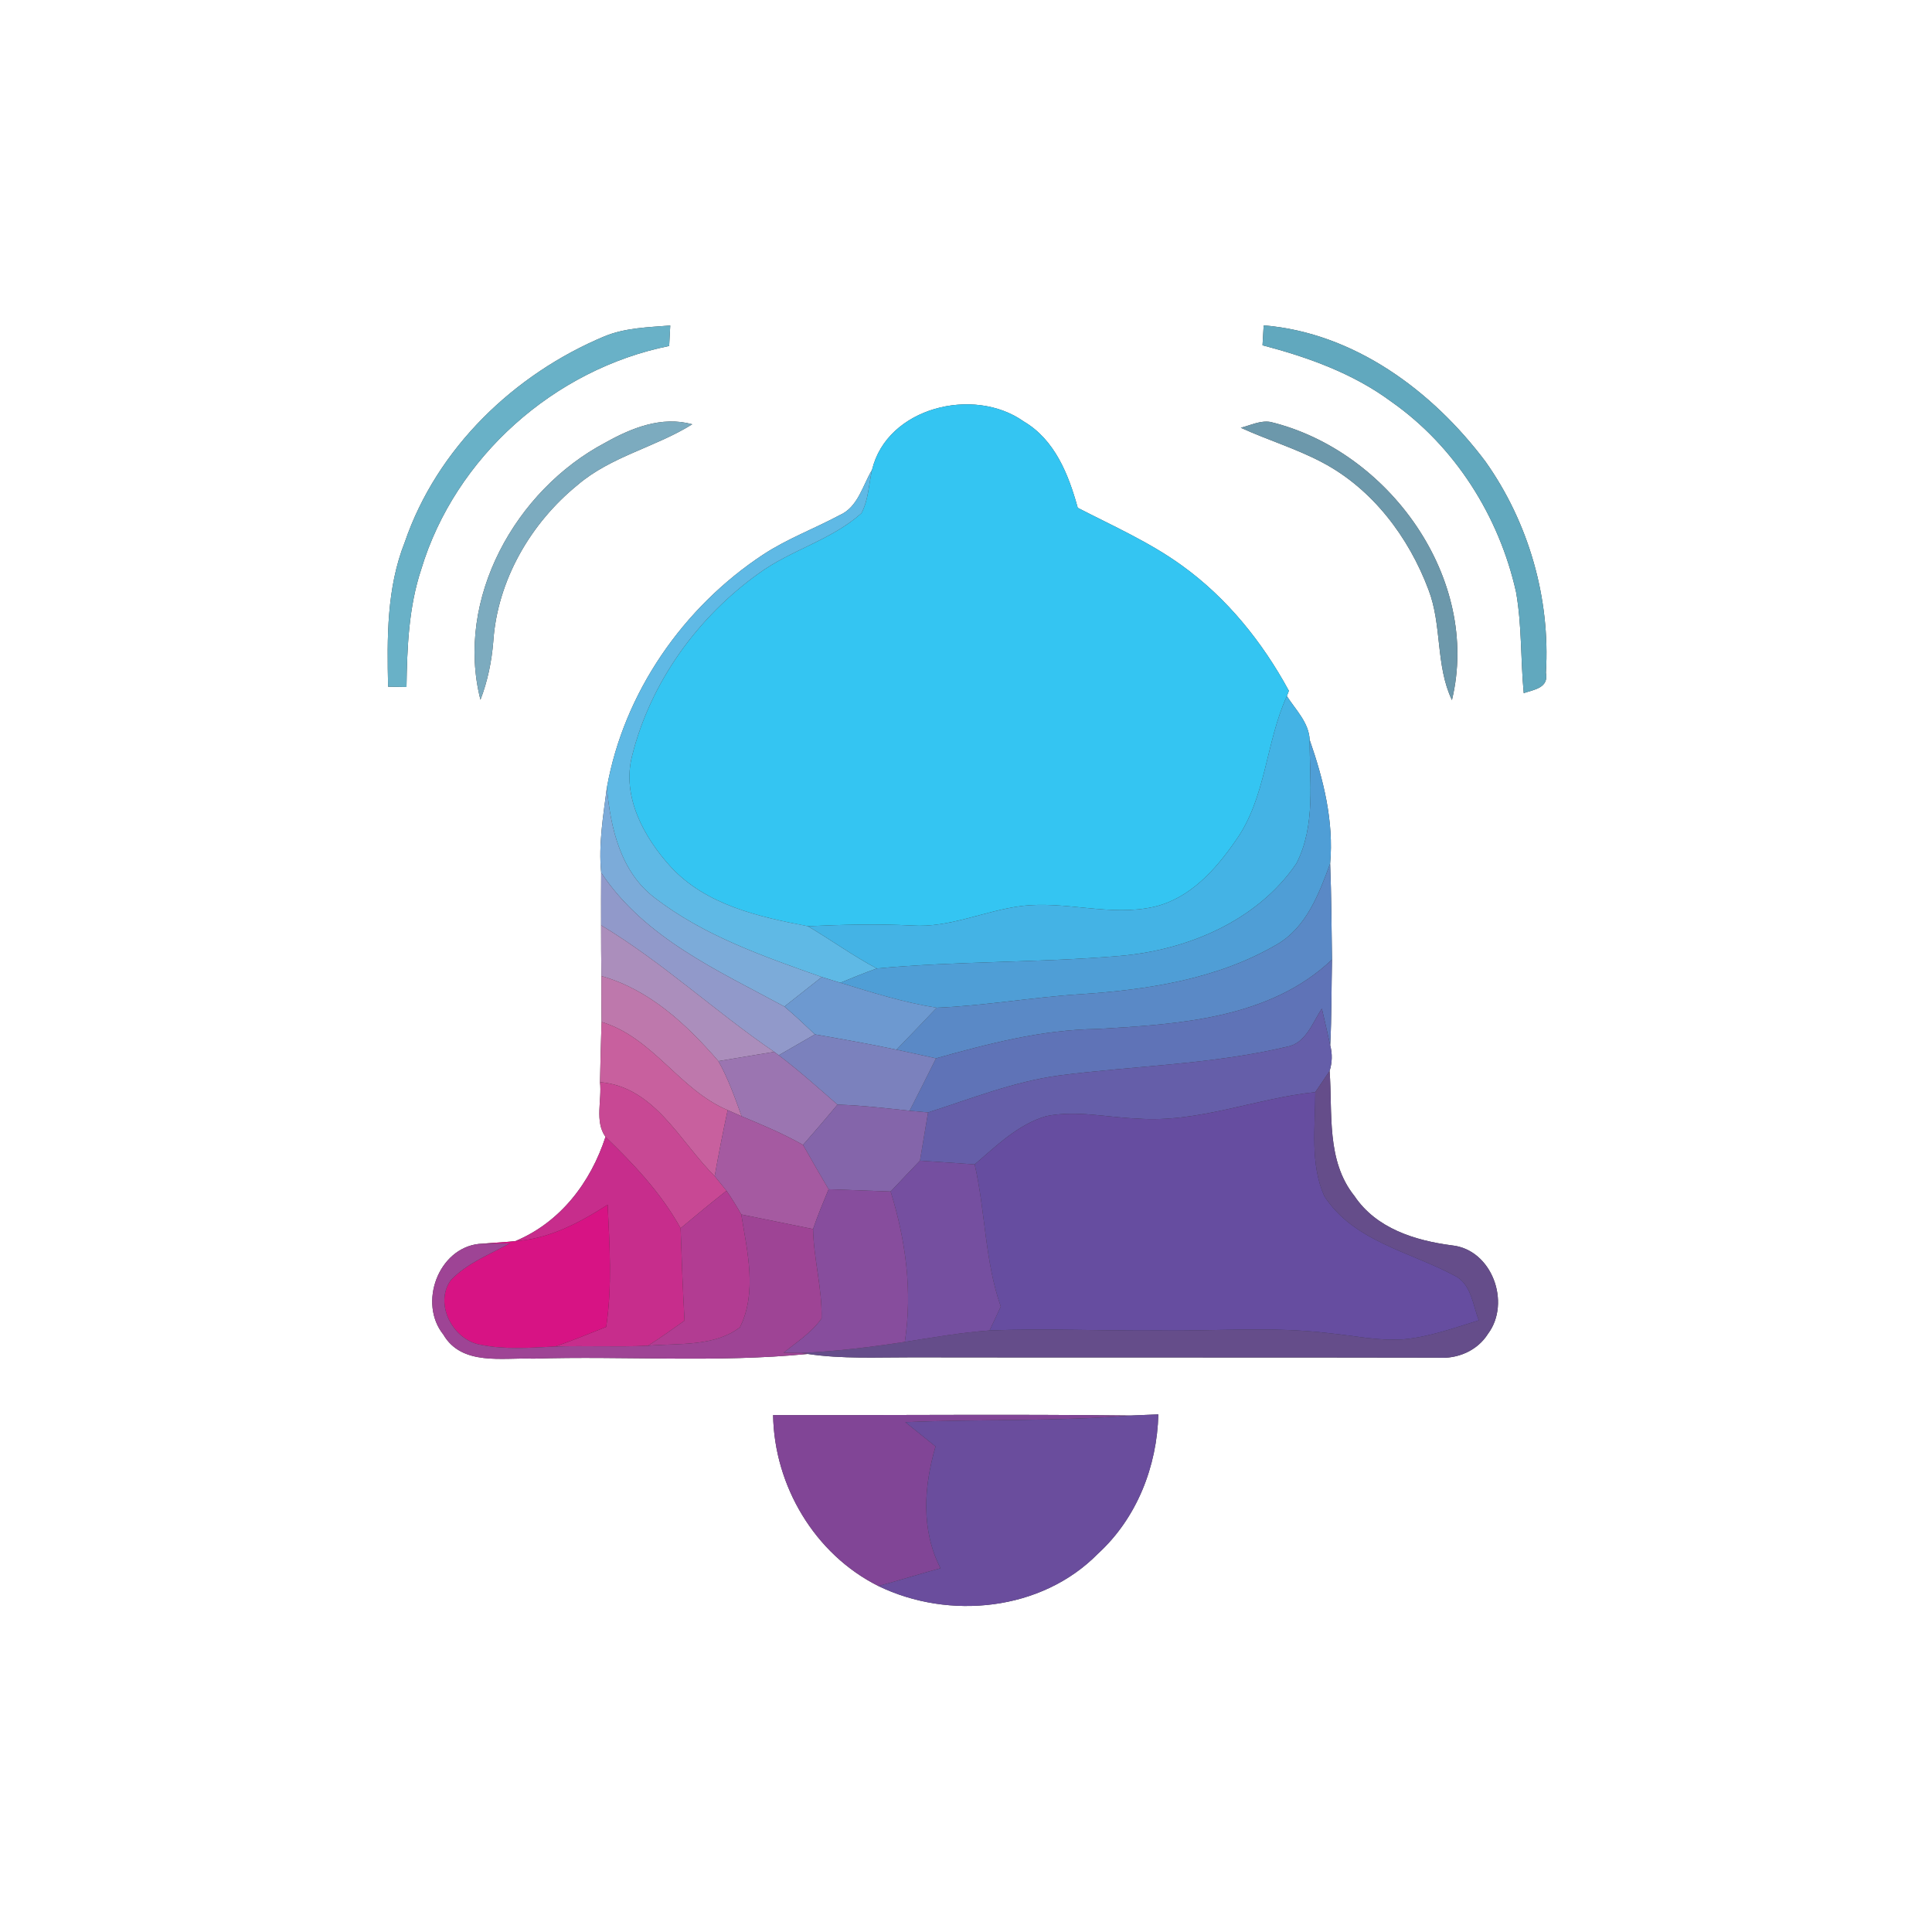 <?xml version="1.0" encoding="UTF-8" ?>
<!DOCTYPE svg PUBLIC "-//W3C//DTD SVG 1.1//EN" "http://www.w3.org/Graphics/SVG/1.1/DTD/svg11.dtd">
<svg width="250pt" height="250pt" viewBox="0 0 250 250" version="1.1" xmlns="http://www.w3.org/2000/svg">
<rect x="0" y="0" width="250" height="250" fill="#333333" stroke="none"/>
<g id="#ffffffff">
<path fill="#ffffff" opacity="1.00" d=" M 0.00 0.00 L 250.00 0.00 L 250.00 250.00 L 0.00 250.00 L 0.00 0.00 M 78.24 43.51 C 66.51 48.41 56.54 58.01 52.38 70.15 C 50.02 76.10 50.08 82.57 50.22 88.86 C 50.81 88.87 52.00 88.89 52.60 88.90 C 52.68 83.78 52.88 78.56 54.51 73.66 C 58.89 59.14 71.76 47.75 86.59 44.77 C 86.62 44.11 86.70 42.78 86.73 42.12 C 83.88 42.35 80.93 42.41 78.24 43.51 M 163.52 42.10 C 163.48 42.74 163.41 44.04 163.37 44.68 C 169.24 46.22 175.08 48.31 180.00 51.95 C 188.27 57.74 194.00 66.82 196.18 76.63 C 196.94 80.94 196.76 85.34 197.17 89.69 C 198.56 89.22 200.43 89.01 200.04 87.05 C 200.63 77.41 197.80 67.58 192.21 59.71 C 185.34 50.56 175.22 43.06 163.52 42.10 M 112.84 60.80 C 111.61 62.84 111.03 65.62 108.65 66.66 C 105.38 68.41 101.88 69.71 98.77 71.75 C 88.39 78.58 80.73 89.64 78.53 101.91 C 78.06 105.55 77.43 109.24 77.79 112.92 C 77.78 115.19 77.77 117.46 77.78 119.73 C 77.78 121.92 77.79 124.11 77.82 126.30 C 77.81 128.28 77.81 130.26 77.84 132.24 C 77.76 134.83 77.69 137.43 77.64 140.03 C 77.91 142.32 76.92 145.12 78.35 147.11 C 76.44 153.00 72.51 158.17 66.68 160.60 C 65.11 160.76 63.53 160.84 61.96 160.96 C 56.71 161.54 54.11 168.62 57.36 172.68 C 59.75 176.79 65.05 175.65 69.00 175.81 C 80.83 175.44 92.73 176.36 104.52 175.20 C 108.98 175.87 113.50 175.63 117.99 175.64 C 140.67 175.68 163.35 175.63 186.03 175.68 C 188.58 175.88 191.16 174.80 192.55 172.59 C 195.55 168.57 193.07 161.69 187.88 161.15 C 183.11 160.53 178.09 158.97 175.27 154.77 C 171.59 150.18 172.45 144.04 172.05 138.58 C 172.39 137.49 172.42 136.39 172.13 135.27 C 172.32 131.57 172.28 127.87 172.36 124.17 C 172.29 120.03 172.29 115.88 172.12 111.75 C 172.61 106.29 171.26 100.86 169.47 95.74 C 169.38 93.50 167.65 91.85 166.52 90.07 L 166.78 89.39 C 163.36 83.08 158.75 77.35 152.90 73.15 C 148.73 70.14 144.01 68.06 139.46 65.71 C 138.28 61.42 136.50 56.90 132.46 54.53 C 126.00 49.95 114.78 52.71 112.84 60.80 M 78.29 57.30 C 66.70 63.43 58.86 77.49 62.17 90.55 C 63.10 88.14 63.62 85.60 63.83 83.02 C 64.36 75.10 68.66 67.69 74.77 62.73 C 79.09 59.04 84.83 57.87 89.58 54.90 C 85.61 53.80 81.71 55.38 78.29 57.30 M 160.56 55.35 C 164.03 56.94 167.71 58.04 171.09 59.83 C 177.59 63.25 182.29 69.50 184.84 76.29 C 186.62 80.89 185.74 86.09 187.88 90.59 C 191.67 74.85 179.68 58.30 164.40 54.60 C 163.08 54.38 161.81 55.04 160.56 55.35 M 100.04 183.11 C 100.18 192.26 105.43 201.12 113.66 205.23 C 122.81 209.67 134.79 208.46 142.06 201.06 C 147.10 196.46 149.72 189.77 149.89 183.02 C 148.69 183.06 147.50 183.11 146.30 183.17 C 130.88 182.98 115.46 183.15 100.04 183.11 Z" />
</g>
<g id="#69b1c7ff">
<path fill="#69b1c7" opacity="1.00" d=" M 78.24 43.51 C 80.93 42.41 83.88 42.35 86.73 42.12 C 86.70 42.78 86.62 44.11 86.59 44.77 C 71.76 47.75 58.89 59.14 54.51 73.66 C 52.88 78.56 52.68 83.78 52.60 88.90 C 52.00 88.89 50.81 88.87 50.22 88.86 C 50.08 82.57 50.02 76.10 52.38 70.15 C 56.54 58.01 66.51 48.41 78.24 43.51 Z" />
</g>
<g id="#61a8beff">
<path fill="#61a8be" opacity="1.00" d=" M 163.52 42.10 C 175.22 43.06 185.34 50.56 192.21 59.71 C 197.80 67.58 200.63 77.41 200.04 87.05 C 200.43 89.01 198.56 89.22 197.17 89.69 C 196.76 85.34 196.94 80.94 196.18 76.63 C 194.00 66.82 188.27 57.74 180.00 51.95 C 175.08 48.31 169.24 46.22 163.37 44.68 C 163.41 44.04 163.48 42.74 163.52 42.10 Z" />
</g>
<g id="#34c5f2ff">
<path fill="#34c5f2" opacity="1.00" d=" M 112.84 60.80 C 114.78 52.71 126.00 49.95 132.46 54.53 C 136.50 56.90 138.28 61.42 139.46 65.71 C 144.01 68.06 148.73 70.14 152.90 73.15 C 158.75 77.35 163.36 83.08 166.78 89.39 L 166.52 90.07 C 163.76 96.13 163.84 103.26 159.89 108.78 C 157.31 112.52 153.99 116.24 149.39 117.33 C 143.67 118.65 137.86 116.51 132.10 117.25 C 127.37 117.86 122.89 120.08 118.04 119.76 C 113.54 119.53 109.04 119.65 104.54 119.85 C 98.21 118.65 91.38 117.12 86.82 112.20 C 83.33 108.37 80.42 103.10 81.80 97.77 C 84.18 88.29 90.26 79.86 98.18 74.20 C 102.34 71.16 107.60 69.88 111.47 66.41 C 112.38 64.69 112.42 62.67 112.84 60.80 Z" />
</g>
<g id="#7cabbfff">
<path fill="#7cabbf" opacity="1.00" d=" M 78.29 57.30 C 81.71 55.38 85.61 53.80 89.58 54.90 C 84.83 57.87 79.09 59.04 74.77 62.73 C 68.66 67.69 64.36 75.10 63.83 83.02 C 63.62 85.60 63.10 88.14 62.17 90.55 C 58.86 77.49 66.70 63.43 78.29 57.30 Z" />
</g>
<g id="#6c98abff">
<path fill="#6c98ab" opacity="1.00" d=" M 160.56 55.35 C 161.81 55.04 163.08 54.38 164.40 54.60 C 179.68 58.30 191.67 74.85 187.88 90.59 C 185.74 86.09 186.62 80.89 184.84 76.29 C 182.29 69.50 177.59 63.25 171.09 59.83 C 167.71 58.04 164.03 56.94 160.56 55.35 Z" />
</g>
<g id="#5fb9e5ff">
<path fill="#5fb9e5" opacity="1.00" d=" M 112.84 60.80 C 112.42 62.67 112.38 64.69 111.47 66.41 C 107.60 69.88 102.34 71.16 98.18 74.20 C 90.26 79.86 84.18 88.29 81.80 97.77 C 80.42 103.10 83.33 108.37 86.82 112.20 C 91.38 117.12 98.21 118.65 104.54 119.85 C 107.54 121.63 110.38 123.68 113.46 125.32 C 111.87 125.88 110.30 126.53 108.74 127.17 C 108.14 126.98 106.94 126.61 106.34 126.43 C 98.85 123.78 91.11 121.10 84.76 116.21 C 80.32 112.88 78.99 107.14 78.53 101.91 C 80.73 89.64 88.39 78.58 98.77 71.75 C 101.88 69.71 105.38 68.41 108.65 66.66 C 111.03 65.62 111.61 62.84 112.84 60.80 Z" />
</g>
<g id="#44b3e5ff">
<path fill="#44b3e5" opacity="1.00" d=" M 159.89 108.78 C 163.84 103.26 163.76 96.13 166.52 90.07 C 167.65 91.85 169.38 93.50 169.47 95.74 C 169.45 101.05 170.28 106.84 167.75 111.74 C 162.68 119.18 153.61 122.97 144.86 123.70 C 134.42 124.59 123.90 124.35 113.46 125.32 C 110.38 123.68 107.54 121.63 104.54 119.85 C 109.04 119.65 113.54 119.53 118.04 119.76 C 122.89 120.08 127.37 117.86 132.10 117.25 C 137.86 116.51 143.67 118.65 149.39 117.33 C 153.99 116.24 157.31 112.52 159.89 108.78 Z" />
</g>
<g id="#4f9ed6ff">
<path fill="#4f9ed6" opacity="1.00" d=" M 169.47 95.74 C 171.26 100.86 172.61 106.29 172.12 111.75 C 170.67 115.67 169.04 120.02 165.22 122.22 C 157.55 126.70 148.56 128.08 139.83 128.65 C 133.60 129.04 127.44 130.15 121.21 130.40 C 116.96 129.73 112.84 128.43 108.74 127.17 C 110.30 126.53 111.87 125.88 113.46 125.32 C 123.90 124.35 134.42 124.59 144.86 123.70 C 153.61 122.97 162.68 119.18 167.75 111.74 C 170.28 106.84 169.45 101.05 169.47 95.74 Z" />
</g>
<g id="#7cabd9ff">
<path fill="#7cabd9" opacity="1.00" d=" M 77.79 112.92 C 77.43 109.24 78.06 105.55 78.53 101.91 C 78.99 107.14 80.32 112.88 84.76 116.21 C 91.11 121.10 98.85 123.78 106.34 126.43 C 104.72 127.70 103.11 128.97 101.50 130.25 C 92.90 125.59 83.40 121.38 77.79 112.92 Z" />
</g>
<g id="#5a89c6ff">
<path fill="#5a89c6" opacity="1.00" d=" M 165.22 122.22 C 169.04 120.02 170.67 115.67 172.12 111.75 C 172.29 115.88 172.29 120.03 172.36 124.17 C 164.29 131.84 152.50 132.54 141.98 133.15 C 134.85 133.24 127.94 135.04 121.12 136.95 C 119.41 136.57 117.71 136.19 116.00 135.83 C 117.75 134.03 119.48 132.22 121.21 130.40 C 127.44 130.15 133.60 129.04 139.83 128.65 C 148.56 128.08 157.55 126.70 165.22 122.22 Z" />
</g>
<g id="#9199caff">
<path fill="#9199ca" opacity="1.00" d=" M 77.79 112.92 C 83.40 121.38 92.90 125.59 101.50 130.25 C 102.86 131.39 104.15 132.62 105.45 133.85 C 103.89 134.75 102.33 135.65 100.77 136.55 L 100.18 136.11 C 92.53 130.89 85.73 124.51 77.78 119.73 C 77.77 117.46 77.78 115.19 77.79 112.92 Z" />
</g>
<g id="#ab8ebcff">
<path fill="#ab8ebc" opacity="1.00" d=" M 77.78 119.73 C 85.73 124.51 92.53 130.89 100.18 136.11 C 97.77 136.50 95.37 136.90 92.96 137.31 C 88.84 132.54 84.04 128.06 77.82 126.30 C 77.79 124.11 77.78 121.92 77.78 119.73 Z" />
</g>
<g id="#5f73b7ff">
<path fill="#5f73b7" opacity="1.00" d=" M 141.98 133.15 C 152.50 132.54 164.29 131.84 172.36 124.17 C 172.28 127.87 172.32 131.57 172.13 135.27 C 171.79 133.68 171.41 132.10 171.05 130.52 C 169.81 132.35 168.99 135.03 166.49 135.46 C 156.85 137.74 146.87 137.90 137.08 139.16 C 131.22 139.95 125.69 142.16 120.09 143.95 C 119.49 143.89 118.30 143.79 117.70 143.73 C 118.85 141.48 119.99 139.21 121.12 136.95 C 127.94 135.04 134.85 133.24 141.98 133.15 Z" />
</g>
<g id="#be78acff">
<path fill="#be78ac" opacity="1.00" d=" M 77.82 126.30 C 84.04 128.06 88.84 132.54 92.96 137.31 C 94.23 139.57 95.09 142.01 95.97 144.45 C 95.52 144.25 94.61 143.85 94.16 143.65 C 87.90 141.01 84.53 134.27 77.84 132.24 C 77.81 130.26 77.81 128.28 77.82 126.30 Z" />
</g>
<g id="#6d99d0ff">
<path fill="#6d99d0" opacity="1.00" d=" M 101.50 130.25 C 103.11 128.97 104.72 127.70 106.34 126.43 C 106.94 126.61 108.14 126.98 108.74 127.17 C 112.84 128.43 116.96 129.73 121.21 130.40 C 119.48 132.22 117.75 134.03 116.00 135.83 C 112.50 135.08 108.97 134.47 105.45 133.85 C 104.15 132.62 102.86 131.39 101.50 130.25 Z" />
</g>
<g id="#655ea9ff">
<path fill="#655ea9" opacity="1.00" d=" M 171.05 130.52 C 171.41 132.10 171.79 133.68 172.13 135.27 C 172.42 136.39 172.39 137.49 172.05 138.58 C 171.44 139.50 170.83 140.41 170.20 141.32 C 162.46 142.12 155.01 145.35 147.14 144.74 C 143.23 144.60 139.27 143.63 135.38 144.43 C 131.72 145.50 128.94 148.27 126.12 150.67 C 123.76 150.51 121.40 150.35 119.04 150.19 C 119.39 148.11 119.74 146.03 120.09 143.95 C 125.69 142.16 131.22 139.95 137.08 139.16 C 146.87 137.90 156.85 137.74 166.49 135.46 C 168.99 135.03 169.81 132.35 171.05 130.52 Z" />
</g>
<g id="#c8609eff">
<path fill="#c8609e" opacity="1.00" d=" M 77.84 132.24 C 84.53 134.27 87.90 141.01 94.16 143.65 C 93.55 146.48 92.99 149.33 92.48 152.19 C 87.96 147.72 84.72 140.62 77.64 140.03 C 77.69 137.43 77.76 134.83 77.84 132.24 Z" />
</g>
<g id="#7b81bdff">
<path fill="#7b81bd" opacity="1.00" d=" M 100.77 136.55 C 102.33 135.65 103.89 134.75 105.45 133.85 C 108.97 134.47 112.50 135.08 116.00 135.83 C 117.71 136.19 119.41 136.57 121.12 136.95 C 119.99 139.21 118.85 141.48 117.70 143.73 C 114.60 143.40 111.49 143.03 108.37 142.94 C 105.88 140.77 103.41 138.55 100.77 136.55 Z" />
</g>
<g id="#9b75b1ff">
<path fill="#9b75b1" opacity="1.00" d=" M 92.96 137.31 C 95.37 136.90 97.77 136.50 100.18 136.11 L 100.77 136.55 C 103.41 138.55 105.88 140.77 108.37 142.94 C 106.91 144.70 105.42 146.43 103.91 148.15 C 101.36 146.70 98.66 145.57 95.97 144.45 C 95.09 142.01 94.23 139.57 92.96 137.31 Z" />
</g>
<g id="#654d8aff">
<path fill="#654d8a" opacity="1.00" d=" M 170.20 141.32 C 170.83 140.41 171.44 139.50 172.05 138.58 C 172.45 144.04 171.59 150.18 175.27 154.77 C 178.09 158.97 183.11 160.53 187.88 161.15 C 193.07 161.69 195.55 168.57 192.55 172.59 C 191.16 174.80 188.58 175.88 186.03 175.68 C 163.35 175.63 140.67 175.68 117.99 175.64 C 113.50 175.63 108.98 175.87 104.52 175.20 L 103.66 175.08 C 108.16 174.87 112.63 174.32 117.08 173.64 C 120.72 173.07 124.36 172.43 128.05 172.16 C 135.36 171.87 142.68 172.23 150.00 172.16 C 157.31 172.27 164.64 171.62 171.93 172.51 C 175.13 172.82 178.34 173.54 181.58 173.31 C 184.95 173.01 188.15 171.84 191.36 170.85 C 190.56 168.81 190.38 166.05 188.13 165.02 C 182.39 161.96 175.09 160.59 171.35 154.75 C 169.50 150.55 170.20 145.78 170.20 141.32 Z" />
</g>
<g id="#c84894ff">
<path fill="#c84894" opacity="1.00" d=" M 77.64 140.03 C 84.72 140.62 87.96 147.72 92.48 152.19 C 92.87 152.66 93.63 153.61 94.01 154.08 C 92.01 155.66 90.03 157.28 88.07 158.93 C 85.57 154.41 82.04 150.66 78.35 147.11 C 76.92 145.12 77.91 142.32 77.64 140.03 Z" />
</g>
<g id="#664da0ff">
<path fill="#664da0" opacity="1.00" d=" M 147.14 144.74 C 155.01 145.35 162.46 142.12 170.20 141.32 C 170.20 145.78 169.50 150.55 171.35 154.75 C 175.09 160.59 182.39 161.96 188.13 165.02 C 190.38 166.05 190.56 168.81 191.36 170.85 C 188.15 171.84 184.95 173.01 181.58 173.31 C 178.34 173.54 175.13 172.82 171.93 172.51 C 164.64 171.62 157.31 172.27 150.00 172.16 C 142.68 172.23 135.36 171.87 128.05 172.16 C 128.53 171.13 129.02 170.10 129.50 169.07 C 127.42 163.14 127.52 156.76 126.12 150.67 C 128.94 148.27 131.72 145.50 135.38 144.43 C 139.27 143.63 143.23 144.60 147.14 144.74 Z" />
</g>
<g id="#8465aaff">
<path fill="#8465aa" opacity="1.00" d=" M 108.37 142.94 C 111.49 143.03 114.60 143.40 117.70 143.73 C 118.30 143.79 119.49 143.89 120.09 143.95 C 119.74 146.03 119.39 148.11 119.04 150.19 C 117.77 151.51 116.51 152.84 115.25 154.18 C 112.57 154.08 109.89 153.99 107.22 153.89 C 106.10 151.98 104.99 150.07 103.91 148.15 C 105.42 146.43 106.91 144.70 108.37 142.94 Z" />
</g>
<g id="#a55aa1ff">
<path fill="#a55aa1" opacity="1.00" d=" M 94.16 143.65 C 94.61 143.85 95.52 144.25 95.97 144.45 C 98.66 145.57 101.36 146.70 103.91 148.15 C 104.99 150.07 106.10 151.98 107.22 153.89 C 106.52 155.59 105.80 157.30 105.21 159.04 C 102.11 158.41 99.02 157.78 95.92 157.15 C 95.33 156.10 94.69 155.07 94.01 154.08 C 93.63 153.61 92.87 152.66 92.48 152.19 C 92.99 149.33 93.55 146.48 94.16 143.65 Z" />
</g>
<g id="#c72d8cff">
<path fill="#c72d8c" opacity="1.00" d=" M 78.35 147.11 C 82.04 150.66 85.57 154.41 88.07 158.93 C 88.20 162.92 88.36 166.91 88.58 170.89 C 87.02 172.00 85.45 173.12 83.84 174.14 C 79.84 174.32 75.83 174.11 71.83 174.24 C 74.07 173.47 76.25 172.58 78.44 171.70 C 79.23 166.45 78.88 161.16 78.63 155.89 C 75.00 158.22 71.07 160.31 66.68 160.60 C 72.51 158.17 76.44 153.00 78.35 147.11 Z" />
</g>
<g id="#754fa0ff">
<path fill="#754fa0" opacity="1.00" d=" M 119.04 150.19 C 121.40 150.35 123.76 150.51 126.12 150.67 C 127.52 156.76 127.42 163.14 129.50 169.07 C 129.02 170.10 128.53 171.13 128.05 172.16 C 124.36 172.43 120.72 173.07 117.08 173.64 C 118.10 167.08 117.19 160.47 115.25 154.18 C 116.51 152.84 117.77 151.51 119.04 150.19 Z" />
</g>
<g id="#b23c92ff">
<path fill="#b23c92" opacity="1.00" d=" M 88.07 158.93 C 90.03 157.28 92.01 155.66 94.01 154.08 C 94.69 155.07 95.33 156.10 95.92 157.15 C 96.69 161.90 98.01 167.24 95.74 171.76 C 92.38 174.30 87.81 173.79 83.84 174.14 C 85.45 173.12 87.02 172.00 88.58 170.89 C 88.36 166.91 88.20 162.92 88.07 158.93 Z" />
</g>
<g id="#874d9dff">
<path fill="#874d9d" opacity="1.00" d=" M 107.22 153.89 C 109.89 153.99 112.57 154.08 115.25 154.18 C 117.19 160.47 118.10 167.08 117.08 173.64 C 112.63 174.32 108.16 174.87 103.66 175.08 C 103.09 175.07 101.95 175.05 101.38 175.04 C 103.11 173.67 105.02 172.43 106.31 170.61 C 106.40 166.72 105.29 162.93 105.21 159.04 C 105.80 157.30 106.52 155.59 107.22 153.89 Z" />
</g>
<g id="#d71384ff">
<path fill="#d71384" opacity="1.00" d=" M 66.68 160.60 C 71.07 160.31 75.00 158.22 78.63 155.89 C 78.88 161.16 79.23 166.45 78.44 171.70 C 76.25 172.58 74.07 173.47 71.83 174.24 C 68.62 174.40 65.35 174.66 62.18 174.01 C 58.61 173.41 56.10 168.69 58.36 165.62 C 60.46 163.45 63.35 162.33 65.96 160.90 C 64.62 160.90 63.29 160.92 61.96 160.96 C 63.53 160.84 65.11 160.76 66.68 160.60 Z" />
</g>
<g id="#9e4495ff">
<path fill="#9e4495" opacity="1.00" d=" M 95.92 157.15 C 99.02 157.78 102.11 158.41 105.21 159.04 C 105.29 162.93 106.40 166.72 106.31 170.61 C 105.02 172.43 103.11 173.67 101.38 175.04 C 101.95 175.05 103.09 175.07 103.66 175.08 L 104.52 175.20 C 92.73 176.36 80.83 175.44 69.00 175.81 C 65.05 175.65 59.75 176.79 57.36 172.68 C 54.11 168.62 56.71 161.54 61.96 160.96 C 63.29 160.92 64.62 160.90 65.96 160.90 C 63.35 162.33 60.46 163.45 58.36 165.62 C 56.10 168.69 58.61 173.41 62.18 174.01 C 65.35 174.66 68.62 174.40 71.83 174.24 C 75.83 174.11 79.84 174.32 83.84 174.14 C 87.81 173.79 92.38 174.30 95.74 171.76 C 98.01 167.24 96.69 161.90 95.92 157.15 Z" />
</g>
<g id="#814596ff">
<path fill="#814596" opacity="1.00" d=" M 100.04 183.11 C 115.46 183.15 130.88 182.98 146.30 183.17 C 136.60 183.96 126.86 183.61 117.15 184.03 C 118.45 185.07 119.76 186.12 121.06 187.17 C 119.54 192.36 119.16 197.97 121.70 202.93 C 119.01 203.66 116.36 204.51 113.66 205.23 C 105.43 201.12 100.18 192.26 100.04 183.11 Z" />
</g>
<g id="#6a4d9dff">
<path fill="#6a4d9d" opacity="1.00" d=" M 146.30 183.17 C 147.50 183.11 148.69 183.06 149.89 183.02 C 149.72 189.77 147.10 196.46 142.06 201.06 C 134.79 208.46 122.81 209.67 113.66 205.23 C 116.36 204.51 119.01 203.66 121.70 202.93 C 119.16 197.97 119.54 192.36 121.06 187.17 C 119.76 186.12 118.45 185.07 117.15 184.03 C 126.86 183.61 136.60 183.96 146.30 183.17 Z" />
</g>
</svg>
